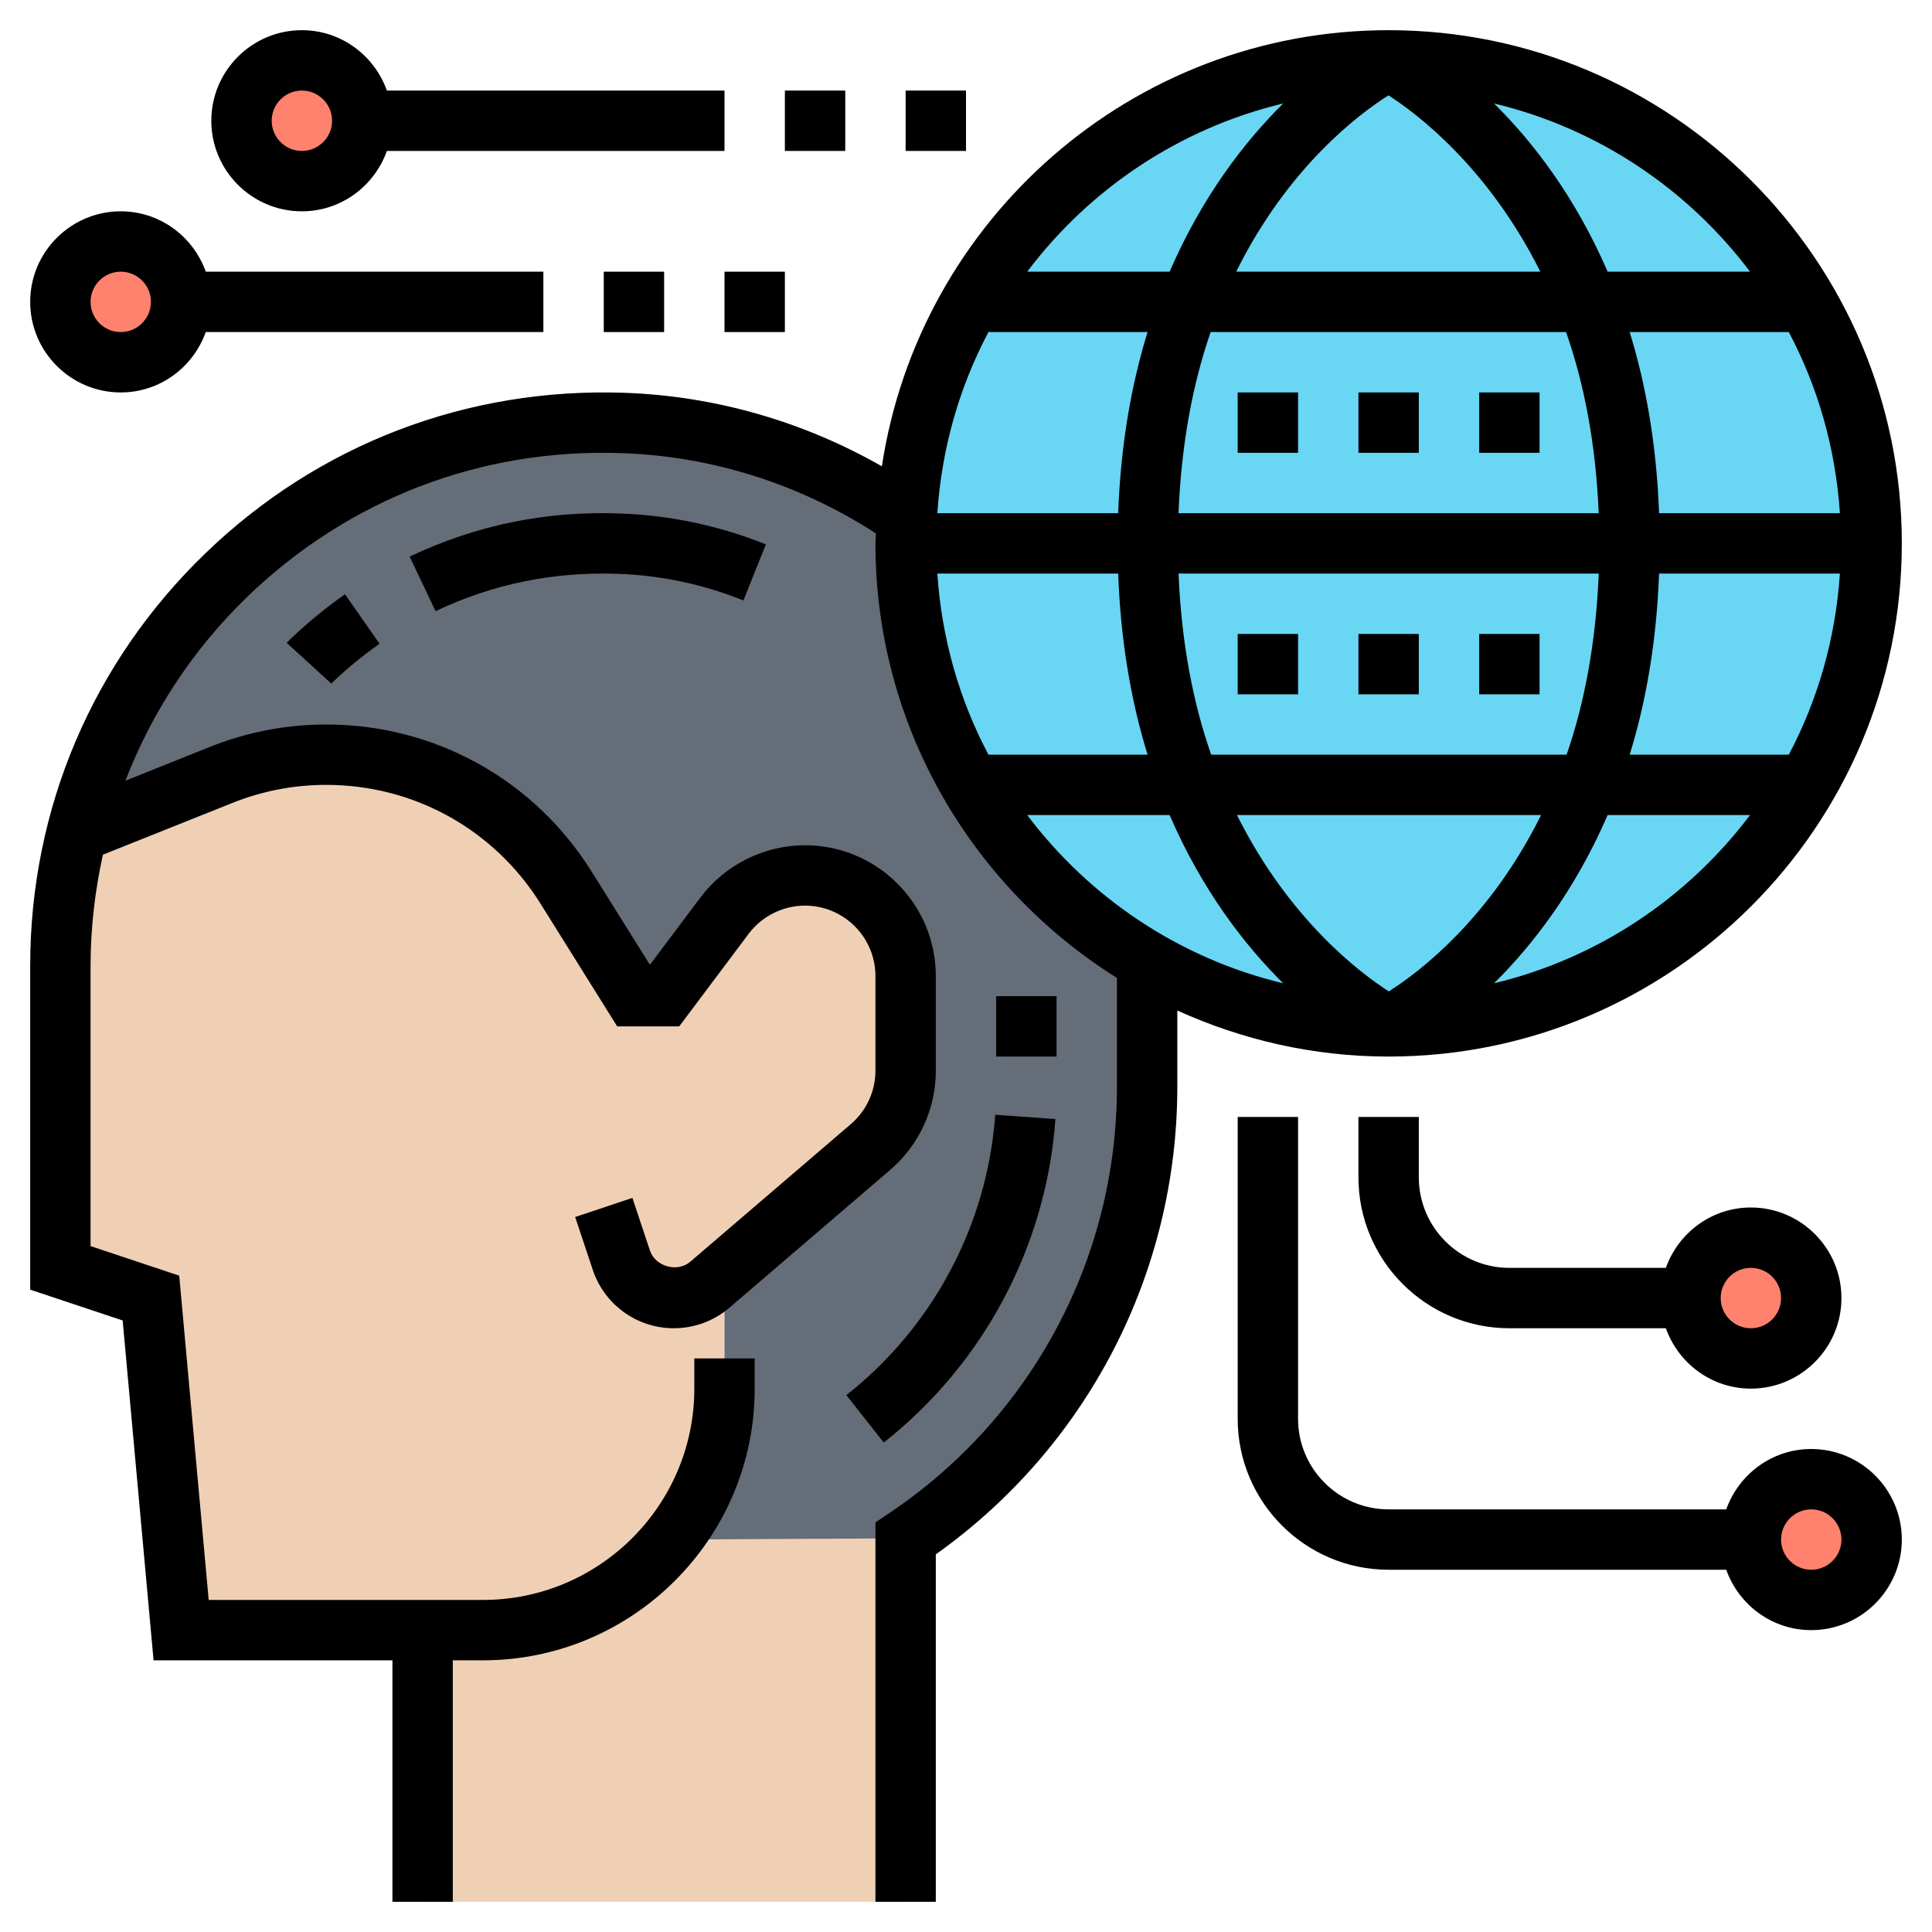 <svg id="Layer_35" enable-background="new 0 0 64 64" height="512" viewBox="0 0 64 64" width="512" xmlns="http://www.w3.org/2000/svg"><circle cx="46" cy="18" fill="#69d6f4" r="16"/><path d="m30 50.96v12.04h-16v-9h2c2.53 0 4.78-1.17 6.24-3z" fill="#f0d0b4"/><path d="m24 42.15v3.85c0 1.89-.66 3.63-1.76 5-1.46 1.83-3.71 3-6.24 3h-2-8l-1-11-3-1v-10c0-1.52.19-3 .55-4.42l4.77-1.91c1.11-.44 2.29-.67 3.49-.67 1.61 0 3.17.42 4.54 1.17 1.37.76 2.55 1.87 3.4 3.24l2.25 3.59h1l2-2.67c.63-.84 1.62-1.33 2.67-1.33.92 0 1.75.37 2.35.98.61.6.98 1.43.98 2.35v3.14c0 .97-.43 1.89-1.16 2.53z" fill="#f0d0b4"/><path d="m30.02 17.13c-.01.29-.02.58-.02.87 0 2.92.78 5.66 2.14 8.01 1.41 2.42 3.43 4.44 5.85 5.85.01.19.01.38.01.57v3.57c0 6.24-3.18 11.74-8 14.96l-7.76.04c1.1-1.37 1.76-3.11 1.76-5v-3.85l4.84-4.15c.73-.64 1.16-1.56 1.16-2.53v-3.14c0-.92-.37-1.75-.98-2.35-.6-.61-1.43-.98-2.35-.98-1.05 0-2.04.49-2.67 1.33l-2 2.67h-1l-2.25-3.59c-.85-1.37-2.03-2.48-3.4-3.24-1.37-.75-2.93-1.17-4.54-1.17-1.2 0-2.38.23-3.49.67l-4.77 1.91c2.02-8.01 9.41-13.88 18.11-13.57 3.48.13 6.68 1.26 9.36 3.12z" fill="#656d78"/><g fill="#ff826e"><circle cx="10" cy="4" r="2"/><circle cx="4" cy="10" r="2"/><circle cx="58" cy="43" r="2"/><circle cx="60" cy="51" r="2"/></g><path d="m46 35c9.374 0 17-7.626 17-17s-7.626-17-17-17c-8.504 0-15.549 6.283-16.787 14.447-2.606-1.487-5.519-2.328-8.522-2.435-5.214-.184-10.141 1.702-13.884 5.314-3.745 3.615-5.807 8.471-5.807 13.674v10.721l3.063 1.021 1.024 11.258h7.913v8h2v-8h1c4.963 0 9-4.038 9-9v-1h-2v1c0 3.86-3.141 7-7 7h-9.087l-.976-10.742-2.937-.979v-9.279c0-1.258.146-2.49.409-3.687l4.287-1.714c.993-.397 2.039-.599 3.109-.599 2.905 0 5.56 1.471 7.101 3.936l2.539 4.064h2.055l2.3-3.066c.438-.585 1.137-.934 1.867-.934 1.286 0 2.333 1.047 2.333 2.333v3.133c0 .682-.297 1.328-.814 1.771l-5.322 4.561c-.422.363-1.155.16-1.333-.37l-.582-1.746-1.896.633.582 1.746c.386 1.161 1.466 1.939 2.686 1.939.676 0 1.331-.242 1.844-.682l5.321-4.561c.962-.824 1.514-2.023 1.514-3.29v-3.133c0-2.39-1.943-4.334-4.333-4.334-1.356 0-2.652.648-3.467 1.733l-1.671 2.227-1.929-3.085c-1.908-3.052-5.196-4.875-8.795-4.875-1.325 0-2.621.25-3.852.742l-2.799 1.12c.878-2.27 2.232-4.348 4.042-6.096 3.349-3.232 7.746-4.929 12.425-4.754 2.988.106 5.876 1.029 8.396 2.659-.002.11-.017.218-.017.329 0 6.067 3.204 11.386 7.999 14.395 0 .012.001.024.001.036v3.569c0 5.682-2.825 10.966-7.557 14.134l-.443.297v12.569h2v-11.51c5.02-3.568 8-9.319 8-15.49v-2.526c2.138.971 4.503 1.526 7 1.526zm-14.949-16h5.99c.084 2.282.44 4.274.974 6h-5.271c-.961-1.812-1.55-3.845-1.693-6zm14.944-15.841c.961.615 3.31 2.396 5.03 5.841h-10.074c1.708-3.451 4.059-5.221 5.044-5.841zm5.883 7.841c.589 1.68.986 3.679 1.081 6h-13.919c.093-2.323.483-4.323 1.064-6zm9.071 6h-5.99c-.084-2.282-.44-4.274-.974-6h5.271c.961 1.812 1.55 3.845 1.693 6zm0 2c-.143 2.155-.732 4.188-1.693 6h-5.271c.534-1.726.889-3.718.974-6zm-23.908-2h-5.99c.143-2.155.732-4.188 1.693-6h5.271c-.534 1.726-.89 3.718-.974 6zm2 2h13.919c-.093 2.323-.483 4.323-1.064 6h-11.774c-.589-1.68-.986-3.679-1.081-6zm12.009 8c-1.71 3.452-4.062 5.222-5.044 5.841-.961-.614-3.31-2.396-5.03-5.841zm-1.559 5.573c1.267-1.251 2.68-3.069 3.764-5.573h4.717c-2.066 2.741-5.041 4.749-8.481 5.573zm8.481-23.573h-4.717c-1.083-2.504-2.496-4.322-3.764-5.573 3.44.824 6.415 2.832 8.481 5.573zm-15.463-5.573c-1.267 1.251-2.68 3.069-3.764 5.573h-4.717c2.066-2.741 5.041-4.749 8.481-5.573zm-8.481 23.573h4.717c1.083 2.504 2.496 4.322 3.763 5.573-3.439-.824-6.414-2.832-8.48-5.573z"/><path d="m60 48c-1.302 0-2.402.839-2.816 2h-11.184c-1.654 0-3-1.346-3-3v-10h-2v10c0 2.757 2.243 5 5 5h11.184c.414 1.161 1.514 2 2.816 2 1.654 0 3-1.346 3-3s-1.346-3-3-3zm0 4c-.552 0-1-.449-1-1s.448-1 1-1 1 .449 1 1-.448 1-1 1z"/><path d="m45 37v2c0 2.757 2.243 5 5 5h5.184c.414 1.161 1.514 2 2.816 2 1.654 0 3-1.346 3-3s-1.346-3-3-3c-1.302 0-2.402.839-2.816 2h-5.184c-1.654 0-3-1.346-3-3v-2zm13 5c.552 0 1 .449 1 1s-.448 1-1 1-1-.449-1-1 .448-1 1-1z"/><path d="m26 3h2v2h-2z"/><path d="m30 3h2v2h-2z"/><path d="m10 7c1.302 0 2.402-.839 2.816-2h11.184v-2h-11.184c-.414-1.161-1.514-2-2.816-2-1.654 0-3 1.346-3 3s1.346 3 3 3zm0-4c.552 0 1 .449 1 1s-.448 1-1 1-1-.449-1-1 .448-1 1-1z"/><path d="m20 9h2v2h-2z"/><path d="m24 9h2v2h-2z"/><path d="m4 13c1.302 0 2.402-.839 2.816-2h11.184v-2h-11.184c-.414-1.161-1.514-2-2.816-2-1.654 0-3 1.346-3 3s1.346 3 3 3zm0-4c.552 0 1 .449 1 1s-.448 1-1 1-1-.449-1-1 .448-1 1-1z"/><path d="m9.495 21.293 1.479 1.351c.5-.482 1.039-.926 1.6-1.319l-1.146-1.639c-.646.452-1.266.963-1.834 1.511z"/><path d="m28.037 46.215 1.238 1.571c3.314-2.61 5.388-6.516 5.687-10.715l-1.994-.143c-.26 3.639-2.057 7.024-4.931 9.287z"/><path d="m13.57 18.438.859 1.807c1.879-.893 3.896-1.314 6.05-1.236 1.42.05 2.815.347 4.148.881l.744-1.856c-1.548-.621-3.17-.965-4.82-1.023-2.477-.097-4.809.395-6.981 1.427z"/><path d="m33 33h2v2h-2z"/><path d="m41 21h2v2h-2z"/><path d="m45 21h2v2h-2z"/><path d="m49 21h2v2h-2z"/><path d="m41 13h2v2h-2z"/><path d="m45 13h2v2h-2z"/><path d="m49 13h2v2h-2z"/></svg>